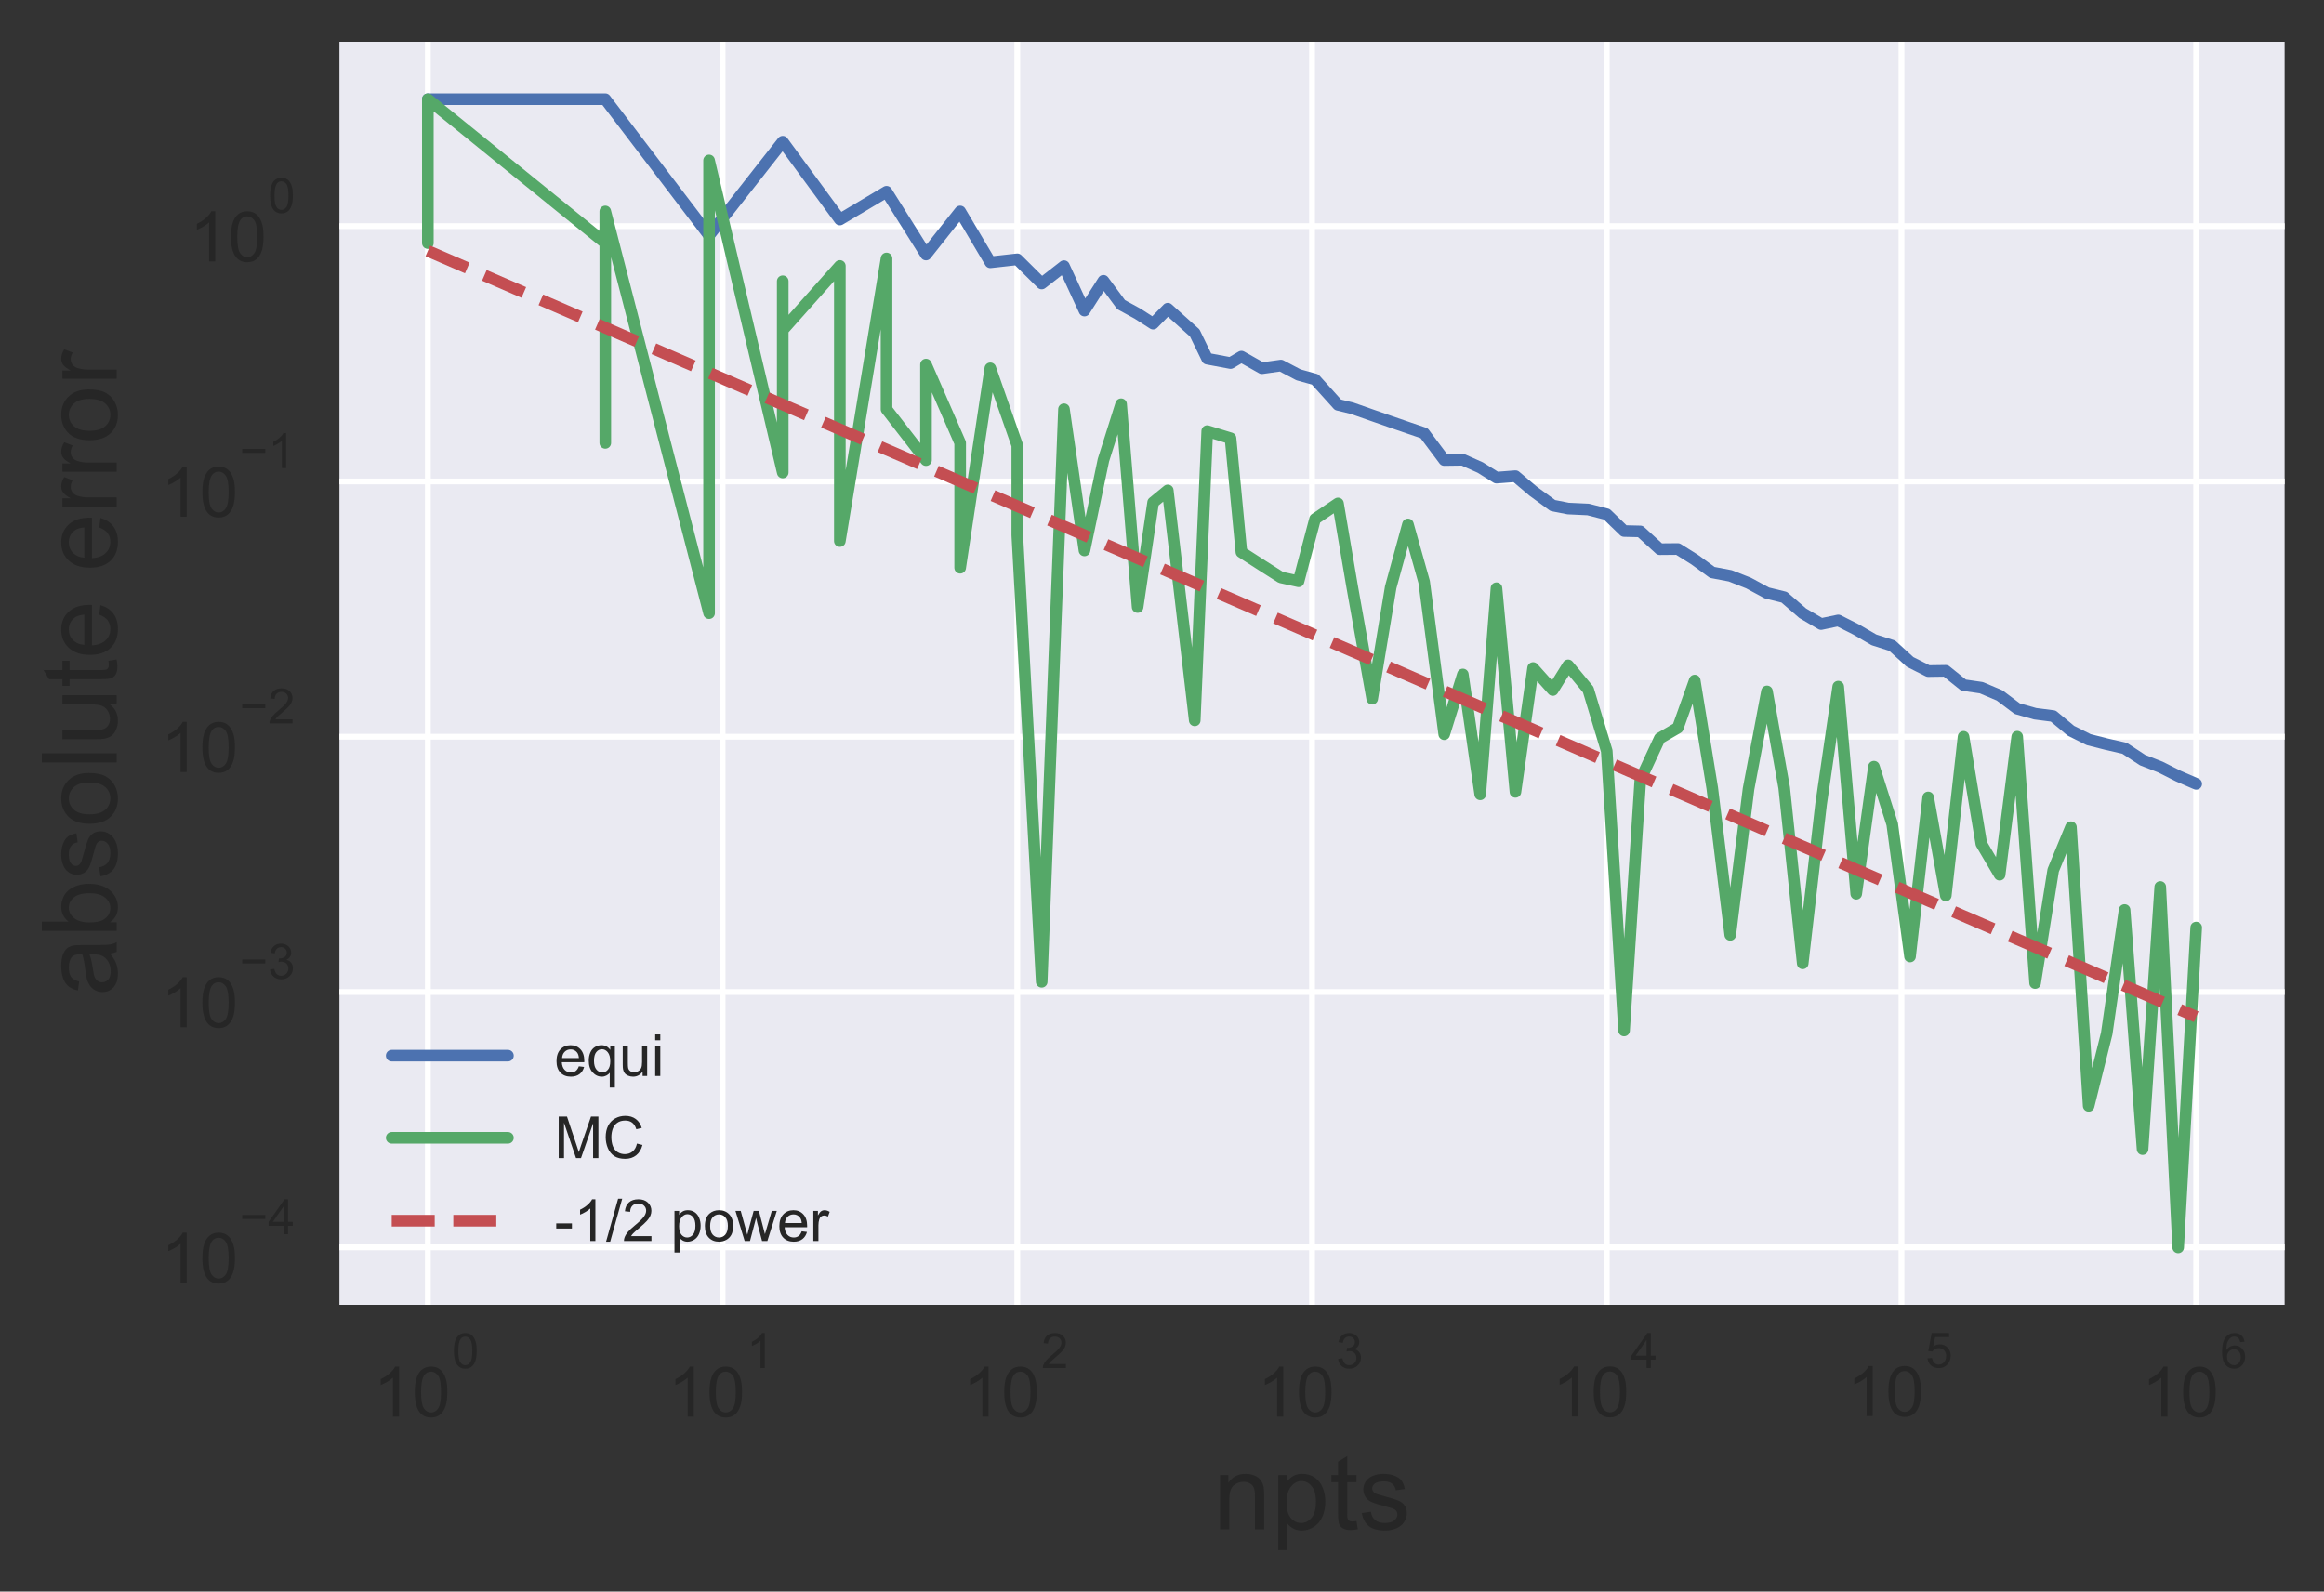 <?xml version="1.0" encoding="utf-8" standalone="no"?>
<!DOCTYPE svg PUBLIC "-//W3C//DTD SVG 1.1//EN"
  "http://www.w3.org/Graphics/SVG/1.1/DTD/svg11.dtd">
<!-- Created with matplotlib (http://matplotlib.org/) -->
<svg height="274pt" version="1.1" viewBox="0 0 400 274" width="400pt" xmlns="http://www.w3.org/2000/svg" xmlns:xlink="http://www.w3.org/1999/xlink">
 <rect x="0" y="0" width="400" height="274" fill="#333333" stroke="none"/>
 <defs>
  <style type="text/css">
*{stroke-linecap:butt;stroke-linejoin:round;}
  </style>
 </defs>
 <g id="figure_1">
  <g id="patch_1">
   <path d="M 0 274.062 
L 400.422 274.062 
L 400.422 0 
L 0 0 
z
" style="fill:none;"/>
  </g>
  <g id="axes_1">
   <g id="patch_2">
    <path d="M 58.422 224.64 
L 393.222 224.64 
L 393.222 7.2 
L 58.422 7.2 
z
" style="fill:#eaeaf2;"/>
   </g>
   <g id="matplotlib.axis_1">
    <g id="xtick_1">
     <g id="line2d_1">
      <path clip-path="url(#p9187c822c8)" d="M 73.64 224.64 
L 73.64 7.2 
" style="fill:none;stroke:#ffffff;stroke-linecap:round;"/>
     </g>
     <g id="line2d_2"/>
     <g id="text_1">
      <!-- $\mathdefault{10^{0}}$ -->
      <defs>
       <path d="M 37.25 0 
L 28.469 0 
L 28.469 56 
Q 25.297 52.984 20.141 49.953 
Q 14.984 46.922 10.891 45.406 
L 10.891 53.906 
Q 18.266 57.375 23.781 62.297 
Q 29.297 67.234 31.594 71.875 
L 37.25 71.875 
z
" id="ArialMT-31"/>
       <path d="M 4.156 35.297 
Q 4.156 48 6.766 55.734 
Q 9.375 63.484 14.516 67.672 
Q 19.672 71.875 27.484 71.875 
Q 33.25 71.875 37.594 69.547 
Q 41.938 67.234 44.766 62.859 
Q 47.609 58.5 49.219 52.219 
Q 50.828 45.953 50.828 35.297 
Q 50.828 22.703 48.234 14.969 
Q 45.656 7.234 40.5 3 
Q 35.359 -1.219 27.484 -1.219 
Q 17.141 -1.219 11.234 6.203 
Q 4.156 15.141 4.156 35.297 
z
M 13.188 35.297 
Q 13.188 17.672 17.312 11.828 
Q 21.438 6 27.484 6 
Q 33.547 6 37.672 11.859 
Q 41.797 17.719 41.797 35.297 
Q 41.797 52.984 37.672 58.781 
Q 33.547 64.594 27.391 64.594 
Q 21.344 64.594 17.719 59.469 
Q 13.188 52.938 13.188 35.297 
z
" id="ArialMT-30"/>
      </defs>
      <g style="fill:#262626;" transform="translate(64.22 244.015)scale(0.12 -0.12)">
       <use transform="translate(0 0.994)" xlink:href="#ArialMT-31"/>
       <use transform="translate(55.615 0.994)" xlink:href="#ArialMT-30"/>
       <use transform="translate(112.973 70.688)scale(0.7)" xlink:href="#ArialMT-30"/>
      </g>
     </g>
    </g>
    <g id="xtick_2">
     <g id="line2d_3">
      <path clip-path="url(#p9187c822c8)" d="M 124.367 224.64 
L 124.367 7.2 
" style="fill:none;stroke:#ffffff;stroke-linecap:round;"/>
     </g>
     <g id="line2d_4"/>
     <g id="text_2">
      <!-- $\mathdefault{10^{1}}$ -->
      <g style="fill:#262626;" transform="translate(114.947 244.015)scale(0.12 -0.12)">
       <use transform="translate(0 0.994)" xlink:href="#ArialMT-31"/>
       <use transform="translate(55.615 0.994)" xlink:href="#ArialMT-30"/>
       <use transform="translate(112.973 70.688)scale(0.7)" xlink:href="#ArialMT-31"/>
      </g>
     </g>
    </g>
    <g id="xtick_3">
     <g id="line2d_5">
      <path clip-path="url(#p9187c822c8)" d="M 175.094 224.64 
L 175.094 7.2 
" style="fill:none;stroke:#ffffff;stroke-linecap:round;"/>
     </g>
     <g id="line2d_6"/>
     <g id="text_3">
      <!-- $\mathdefault{10^{2}}$ -->
      <defs>
       <path d="M 50.344 8.453 
L 50.344 0 
L 3.031 0 
Q 2.938 3.172 4.047 6.109 
Q 5.859 10.938 9.828 15.625 
Q 13.812 20.312 21.344 26.469 
Q 33.016 36.031 37.109 41.625 
Q 41.219 47.219 41.219 52.203 
Q 41.219 57.422 37.469 61 
Q 33.734 64.594 27.734 64.594 
Q 21.391 64.594 17.578 60.781 
Q 13.766 56.984 13.719 50.25 
L 4.688 51.172 
Q 5.609 61.281 11.656 66.578 
Q 17.719 71.875 27.938 71.875 
Q 38.234 71.875 44.234 66.156 
Q 50.25 60.453 50.25 52 
Q 50.25 47.703 48.484 43.547 
Q 46.734 39.406 42.656 34.812 
Q 38.578 30.219 29.109 22.219 
Q 21.188 15.578 18.938 13.203 
Q 16.703 10.844 15.234 8.453 
z
" id="ArialMT-32"/>
      </defs>
      <g style="fill:#262626;" transform="translate(165.674 244.015)scale(0.12 -0.12)">
       <use transform="translate(0 0.994)" xlink:href="#ArialMT-31"/>
       <use transform="translate(55.615 0.994)" xlink:href="#ArialMT-30"/>
       <use transform="translate(112.973 70.688)scale(0.7)" xlink:href="#ArialMT-32"/>
      </g>
     </g>
    </g>
    <g id="xtick_4">
     <g id="line2d_7">
      <path clip-path="url(#p9187c822c8)" d="M 225.822 224.64 
L 225.822 7.2 
" style="fill:none;stroke:#ffffff;stroke-linecap:round;"/>
     </g>
     <g id="line2d_8"/>
     <g id="text_4">
      <!-- $\mathdefault{10^{3}}$ -->
      <defs>
       <path d="M 4.203 18.891 
L 12.984 20.062 
Q 14.5 12.594 18.141 9.297 
Q 21.781 6 27 6 
Q 33.203 6 37.469 10.297 
Q 41.75 14.594 41.75 20.953 
Q 41.75 27 37.797 30.922 
Q 33.844 34.859 27.734 34.859 
Q 25.25 34.859 21.531 33.891 
L 22.516 41.609 
Q 23.391 41.5 23.922 41.5 
Q 29.547 41.5 34.031 44.422 
Q 38.531 47.359 38.531 53.469 
Q 38.531 58.297 35.25 61.469 
Q 31.984 64.656 26.812 64.656 
Q 21.688 64.656 18.266 61.422 
Q 14.844 58.203 13.875 51.766 
L 5.078 53.328 
Q 6.688 62.156 12.391 67.016 
Q 18.109 71.875 26.609 71.875 
Q 32.469 71.875 37.391 69.359 
Q 42.328 66.844 44.938 62.5 
Q 47.562 58.156 47.562 53.266 
Q 47.562 48.641 45.062 44.828 
Q 42.578 41.016 37.703 38.766 
Q 44.047 37.312 47.562 32.688 
Q 51.078 28.078 51.078 21.141 
Q 51.078 11.766 44.234 5.25 
Q 37.406 -1.266 26.953 -1.266 
Q 17.531 -1.266 11.297 4.344 
Q 5.078 9.969 4.203 18.891 
z
" id="ArialMT-33"/>
      </defs>
      <g style="fill:#262626;" transform="translate(216.402 244.015)scale(0.12 -0.12)">
       <use transform="translate(0 0.994)" xlink:href="#ArialMT-31"/>
       <use transform="translate(55.615 0.994)" xlink:href="#ArialMT-30"/>
       <use transform="translate(112.973 70.688)scale(0.7)" xlink:href="#ArialMT-33"/>
      </g>
     </g>
    </g>
    <g id="xtick_5">
     <g id="line2d_9">
      <path clip-path="url(#p9187c822c8)" d="M 276.549 224.64 
L 276.549 7.2 
" style="fill:none;stroke:#ffffff;stroke-linecap:round;"/>
     </g>
     <g id="line2d_10"/>
     <g id="text_5">
      <!-- $\mathdefault{10^{4}}$ -->
      <defs>
       <path d="M 32.328 0 
L 32.328 17.141 
L 1.266 17.141 
L 1.266 25.203 
L 33.938 71.578 
L 41.109 71.578 
L 41.109 25.203 
L 50.781 25.203 
L 50.781 17.141 
L 41.109 17.141 
L 41.109 0 
z
M 32.328 25.203 
L 32.328 57.469 
L 9.906 25.203 
z
" id="ArialMT-34"/>
      </defs>
      <g style="fill:#262626;" transform="translate(267.129 243.895)scale(0.12 -0.12)">
       <use transform="translate(0 0.202)" xlink:href="#ArialMT-31"/>
       <use transform="translate(55.615 0.202)" xlink:href="#ArialMT-30"/>
       <use transform="translate(112.973 69.895)scale(0.7)" xlink:href="#ArialMT-34"/>
      </g>
     </g>
    </g>
    <g id="xtick_6">
     <g id="line2d_11">
      <path clip-path="url(#p9187c822c8)" d="M 327.276 224.64 
L 327.276 7.2 
" style="fill:none;stroke:#ffffff;stroke-linecap:round;"/>
     </g>
     <g id="line2d_12"/>
     <g id="text_6">
      <!-- $\mathdefault{10^{5}}$ -->
      <defs>
       <path d="M 4.156 18.75 
L 13.375 19.531 
Q 14.406 12.797 18.141 9.391 
Q 21.875 6 27.156 6 
Q 33.5 6 37.891 10.781 
Q 42.281 15.578 42.281 23.484 
Q 42.281 31 38.062 35.344 
Q 33.844 39.703 27 39.703 
Q 22.75 39.703 19.328 37.766 
Q 15.922 35.844 13.969 32.766 
L 5.719 33.844 
L 12.641 70.609 
L 48.25 70.609 
L 48.25 62.203 
L 19.672 62.203 
L 15.828 42.969 
Q 22.266 47.469 29.344 47.469 
Q 38.719 47.469 45.156 40.969 
Q 51.609 34.469 51.609 24.266 
Q 51.609 14.547 45.953 7.469 
Q 39.062 -1.219 27.156 -1.219 
Q 17.391 -1.219 11.203 4.25 
Q 5.031 9.719 4.156 18.75 
z
" id="ArialMT-35"/>
      </defs>
      <g style="fill:#262626;" transform="translate(317.856 243.895)scale(0.12 -0.12)">
       <use transform="translate(0 0.88)" xlink:href="#ArialMT-31"/>
       <use transform="translate(55.615 0.88)" xlink:href="#ArialMT-30"/>
       <use transform="translate(112.973 70.573)scale(0.7)" xlink:href="#ArialMT-35"/>
      </g>
     </g>
    </g>
    <g id="xtick_7">
     <g id="line2d_13">
      <path clip-path="url(#p9187c822c8)" d="M 378.003 224.64 
L 378.003 7.2 
" style="fill:none;stroke:#ffffff;stroke-linecap:round;"/>
     </g>
     <g id="line2d_14"/>
     <g id="text_7">
      <!-- $\mathdefault{10^{6}}$ -->
      <defs>
       <path d="M 49.75 54.047 
L 41.016 53.375 
Q 39.844 58.547 37.703 60.891 
Q 34.125 64.656 28.906 64.656 
Q 24.703 64.656 21.531 62.312 
Q 17.391 59.281 14.984 53.469 
Q 12.594 47.656 12.5 36.922 
Q 15.672 41.75 20.266 44.094 
Q 24.859 46.438 29.891 46.438 
Q 38.672 46.438 44.844 39.969 
Q 51.031 33.5 51.031 23.25 
Q 51.031 16.5 48.125 10.719 
Q 45.219 4.938 40.141 1.859 
Q 35.062 -1.219 28.609 -1.219 
Q 17.625 -1.219 10.688 6.859 
Q 3.766 14.938 3.766 33.5 
Q 3.766 54.25 11.422 63.672 
Q 18.109 71.875 29.438 71.875 
Q 37.891 71.875 43.281 67.141 
Q 48.688 62.406 49.75 54.047 
z
M 13.875 23.188 
Q 13.875 18.656 15.797 14.5 
Q 17.719 10.359 21.188 8.172 
Q 24.656 6 28.469 6 
Q 34.031 6 38.031 10.484 
Q 42.047 14.984 42.047 22.703 
Q 42.047 30.125 38.078 34.391 
Q 34.125 38.672 28.125 38.672 
Q 22.172 38.672 18.016 34.391 
Q 13.875 30.125 13.875 23.188 
z
" id="ArialMT-36"/>
      </defs>
      <g style="fill:#262626;" transform="translate(368.583 244.015)scale(0.12 -0.12)">
       <use transform="translate(0 0.994)" xlink:href="#ArialMT-31"/>
       <use transform="translate(55.615 0.994)" xlink:href="#ArialMT-30"/>
       <use transform="translate(112.973 70.688)scale(0.7)" xlink:href="#ArialMT-36"/>
      </g>
     </g>
    </g>
    <g id="xtick_8">
     <g id="line2d_15"/>
    </g>
    <g id="xtick_9">
     <g id="line2d_16"/>
    </g>
    <g id="xtick_10">
     <g id="line2d_17"/>
    </g>
    <g id="xtick_11">
     <g id="line2d_18"/>
    </g>
    <g id="xtick_12">
     <g id="line2d_19"/>
    </g>
    <g id="xtick_13">
     <g id="line2d_20"/>
    </g>
    <g id="xtick_14">
     <g id="line2d_21"/>
    </g>
    <g id="xtick_15">
     <g id="line2d_22"/>
    </g>
    <g id="xtick_16">
     <g id="line2d_23"/>
    </g>
    <g id="xtick_17">
     <g id="line2d_24"/>
    </g>
    <g id="xtick_18">
     <g id="line2d_25"/>
    </g>
    <g id="xtick_19">
     <g id="line2d_26"/>
    </g>
    <g id="xtick_20">
     <g id="line2d_27"/>
    </g>
    <g id="xtick_21">
     <g id="line2d_28"/>
    </g>
    <g id="xtick_22">
     <g id="line2d_29"/>
    </g>
    <g id="xtick_23">
     <g id="line2d_30"/>
    </g>
    <g id="xtick_24">
     <g id="line2d_31"/>
    </g>
    <g id="xtick_25">
     <g id="line2d_32"/>
    </g>
    <g id="xtick_26">
     <g id="line2d_33"/>
    </g>
    <g id="xtick_27">
     <g id="line2d_34"/>
    </g>
    <g id="xtick_28">
     <g id="line2d_35"/>
    </g>
    <g id="xtick_29">
     <g id="line2d_36"/>
    </g>
    <g id="xtick_30">
     <g id="line2d_37"/>
    </g>
    <g id="xtick_31">
     <g id="line2d_38"/>
    </g>
    <g id="xtick_32">
     <g id="line2d_39"/>
    </g>
    <g id="xtick_33">
     <g id="line2d_40"/>
    </g>
    <g id="xtick_34">
     <g id="line2d_41"/>
    </g>
    <g id="xtick_35">
     <g id="line2d_42"/>
    </g>
    <g id="xtick_36">
     <g id="line2d_43"/>
    </g>
    <g id="xtick_37">
     <g id="line2d_44"/>
    </g>
    <g id="xtick_38">
     <g id="line2d_45"/>
    </g>
    <g id="xtick_39">
     <g id="line2d_46"/>
    </g>
    <g id="xtick_40">
     <g id="line2d_47"/>
    </g>
    <g id="xtick_41">
     <g id="line2d_48"/>
    </g>
    <g id="xtick_42">
     <g id="line2d_49"/>
    </g>
    <g id="xtick_43">
     <g id="line2d_50"/>
    </g>
    <g id="xtick_44">
     <g id="line2d_51"/>
    </g>
    <g id="xtick_45">
     <g id="line2d_52"/>
    </g>
    <g id="xtick_46">
     <g id="line2d_53"/>
    </g>
    <g id="xtick_47">
     <g id="line2d_54"/>
    </g>
    <g id="xtick_48">
     <g id="line2d_55"/>
    </g>
    <g id="xtick_49">
     <g id="line2d_56"/>
    </g>
    <g id="xtick_50">
     <g id="line2d_57"/>
    </g>
    <g id="xtick_51">
     <g id="line2d_58"/>
    </g>
    <g id="xtick_52">
     <g id="line2d_59"/>
    </g>
    <g id="xtick_53">
     <g id="line2d_60"/>
    </g>
    <g id="xtick_54">
     <g id="line2d_61"/>
    </g>
    <g id="xtick_55">
     <g id="line2d_62"/>
    </g>
    <g id="xtick_56">
     <g id="line2d_63"/>
    </g>
    <g id="xtick_57">
     <g id="line2d_64"/>
    </g>
    <g id="xtick_58">
     <g id="line2d_65"/>
    </g>
    <g id="xtick_59">
     <g id="line2d_66"/>
    </g>
    <g id="xtick_60">
     <g id="line2d_67"/>
    </g>
    <g id="xtick_61">
     <g id="line2d_68"/>
    </g>
    <g id="text_8">
     <!-- npts -->
     <defs>
      <path d="M 6.594 0 
L 6.594 51.859 
L 14.5 51.859 
L 14.5 44.484 
Q 20.219 53.031 31 53.031 
Q 35.688 53.031 39.625 51.344 
Q 43.562 49.656 45.516 46.922 
Q 47.469 44.188 48.25 40.438 
Q 48.734 37.984 48.734 31.891 
L 48.734 0 
L 39.938 0 
L 39.938 31.547 
Q 39.938 36.922 38.906 39.578 
Q 37.891 42.234 35.281 43.812 
Q 32.672 45.406 29.156 45.406 
Q 23.531 45.406 19.453 41.844 
Q 15.375 38.281 15.375 28.328 
L 15.375 0 
z
" id="ArialMT-6e"/>
      <path d="M 6.594 -19.875 
L 6.594 51.859 
L 14.594 51.859 
L 14.594 45.125 
Q 17.438 49.078 21 51.047 
Q 24.562 53.031 29.641 53.031 
Q 36.281 53.031 41.359 49.609 
Q 46.438 46.188 49.016 39.953 
Q 51.609 33.734 51.609 26.312 
Q 51.609 18.359 48.75 11.984 
Q 45.906 5.609 40.453 2.219 
Q 35.016 -1.172 29 -1.172 
Q 24.609 -1.172 21.109 0.688 
Q 17.625 2.547 15.375 5.375 
L 15.375 -19.875 
z
M 14.547 25.641 
Q 14.547 15.625 18.594 10.844 
Q 22.656 6.062 28.422 6.062 
Q 34.281 6.062 38.453 11.016 
Q 42.625 15.969 42.625 26.375 
Q 42.625 36.281 38.547 41.203 
Q 34.469 46.141 28.812 46.141 
Q 23.188 46.141 18.859 40.891 
Q 14.547 35.641 14.547 25.641 
z
" id="ArialMT-70"/>
      <path d="M 25.781 7.859 
L 27.047 0.094 
Q 23.344 -0.688 20.406 -0.688 
Q 15.625 -0.688 12.984 0.828 
Q 10.359 2.344 9.281 4.812 
Q 8.203 7.281 8.203 15.188 
L 8.203 45.016 
L 1.766 45.016 
L 1.766 51.859 
L 8.203 51.859 
L 8.203 64.703 
L 16.938 69.969 
L 16.938 51.859 
L 25.781 51.859 
L 25.781 45.016 
L 16.938 45.016 
L 16.938 14.703 
Q 16.938 10.938 17.406 9.859 
Q 17.875 8.797 18.922 8.156 
Q 19.969 7.516 21.922 7.516 
Q 23.391 7.516 25.781 7.859 
z
" id="ArialMT-74"/>
      <path d="M 3.078 15.484 
L 11.766 16.844 
Q 12.5 11.625 15.844 8.844 
Q 19.188 6.062 25.203 6.062 
Q 31.25 6.062 34.172 8.516 
Q 37.109 10.984 37.109 14.312 
Q 37.109 17.281 34.516 19 
Q 32.719 20.172 25.531 21.969 
Q 15.875 24.422 12.141 26.203 
Q 8.406 27.984 6.469 31.125 
Q 4.547 34.281 4.547 38.094 
Q 4.547 41.547 6.125 44.5 
Q 7.719 47.469 10.453 49.422 
Q 12.5 50.922 16.031 51.969 
Q 19.578 53.031 23.641 53.031 
Q 29.734 53.031 34.344 51.266 
Q 38.969 49.516 41.156 46.5 
Q 43.359 43.5 44.188 38.484 
L 35.594 37.312 
Q 35.016 41.312 32.203 43.547 
Q 29.391 45.797 24.266 45.797 
Q 18.219 45.797 15.625 43.797 
Q 13.031 41.797 13.031 39.109 
Q 13.031 37.406 14.109 36.031 
Q 15.188 34.625 17.484 33.688 
Q 18.797 33.203 25.25 31.453 
Q 34.578 28.953 38.25 27.359 
Q 41.938 25.781 44.031 22.75 
Q 46.141 19.734 46.141 15.234 
Q 46.141 10.844 43.578 6.953 
Q 41.016 3.078 36.172 0.953 
Q 31.344 -1.172 25.25 -1.172 
Q 15.141 -1.172 9.844 3.031 
Q 4.547 7.234 3.078 15.484 
z
" id="ArialMT-73"/>
     </defs>
     <g style="fill:#262626;" transform="translate(208.812 263.284)scale(0.18 -0.18)">
      <use xlink:href="#ArialMT-6e"/>
      <use x="55.615" xlink:href="#ArialMT-70"/>
      <use x="111.23" xlink:href="#ArialMT-74"/>
      <use x="139.014" xlink:href="#ArialMT-73"/>
     </g>
    </g>
   </g>
   <g id="matplotlib.axis_2">
    <g id="ytick_1">
     <g id="line2d_69">
      <path clip-path="url(#p9187c822c8)" d="M 58.422 214.738 
L 393.222 214.738 
" style="fill:none;stroke:#ffffff;stroke-linecap:round;"/>
     </g>
     <g id="line2d_70"/>
     <g id="text_9">
      <!-- $\mathdefault{10^{-4}}$ -->
      <defs>
       <path d="M 52.828 31.203 
L 5.562 31.203 
L 5.562 39.406 
L 52.828 39.406 
z
" id="ArialMT-2212"/>
      </defs>
      <g style="fill:#262626;" transform="translate(27.662 220.865)scale(0.12 -0.12)">
       <use transform="translate(0 0.202)" xlink:href="#ArialMT-31"/>
       <use transform="translate(55.615 0.202)" xlink:href="#ArialMT-30"/>
       <use transform="translate(112.973 69.895)scale(0.7)" xlink:href="#ArialMT-2212"/>
       <use transform="translate(153.852 69.895)scale(0.7)" xlink:href="#ArialMT-34"/>
      </g>
     </g>
    </g>
    <g id="ytick_2">
     <g id="line2d_71">
      <path clip-path="url(#p9187c822c8)" d="M 58.422 170.787 
L 393.222 170.787 
" style="fill:none;stroke:#ffffff;stroke-linecap:round;"/>
     </g>
     <g id="line2d_72"/>
     <g id="text_10">
      <!-- $\mathdefault{10^{-3}}$ -->
      <g style="fill:#262626;" transform="translate(27.662 176.974)scale(0.12 -0.12)">
       <use transform="translate(0 0.994)" xlink:href="#ArialMT-31"/>
       <use transform="translate(55.615 0.994)" xlink:href="#ArialMT-30"/>
       <use transform="translate(112.973 70.688)scale(0.7)" xlink:href="#ArialMT-2212"/>
       <use transform="translate(153.852 70.688)scale(0.7)" xlink:href="#ArialMT-33"/>
      </g>
     </g>
    </g>
    <g id="ytick_3">
     <g id="line2d_73">
      <path clip-path="url(#p9187c822c8)" d="M 58.422 126.836 
L 393.222 126.836 
" style="fill:none;stroke:#ffffff;stroke-linecap:round;"/>
     </g>
     <g id="line2d_74"/>
     <g id="text_11">
      <!-- $\mathdefault{10^{-2}}$ -->
      <g style="fill:#262626;" transform="translate(27.662 133.023)scale(0.12 -0.12)">
       <use transform="translate(0 0.994)" xlink:href="#ArialMT-31"/>
       <use transform="translate(55.615 0.994)" xlink:href="#ArialMT-30"/>
       <use transform="translate(112.973 70.688)scale(0.7)" xlink:href="#ArialMT-2212"/>
       <use transform="translate(153.852 70.688)scale(0.7)" xlink:href="#ArialMT-32"/>
      </g>
     </g>
    </g>
    <g id="ytick_4">
     <g id="line2d_75">
      <path clip-path="url(#p9187c822c8)" d="M 58.422 82.885 
L 393.222 82.885 
" style="fill:none;stroke:#ffffff;stroke-linecap:round;"/>
     </g>
     <g id="line2d_76"/>
     <g id="text_12">
      <!-- $\mathdefault{10^{-1}}$ -->
      <g style="fill:#262626;" transform="translate(27.662 89.072)scale(0.12 -0.12)">
       <use transform="translate(0 0.994)" xlink:href="#ArialMT-31"/>
       <use transform="translate(55.615 0.994)" xlink:href="#ArialMT-30"/>
       <use transform="translate(112.973 70.688)scale(0.7)" xlink:href="#ArialMT-2212"/>
       <use transform="translate(153.852 70.688)scale(0.7)" xlink:href="#ArialMT-31"/>
      </g>
     </g>
    </g>
    <g id="ytick_5">
     <g id="line2d_77">
      <path clip-path="url(#p9187c822c8)" d="M 58.422 38.934 
L 393.222 38.934 
" style="fill:none;stroke:#ffffff;stroke-linecap:round;"/>
     </g>
     <g id="line2d_78"/>
     <g id="text_13">
      <!-- $\mathdefault{10^{0}}$ -->
      <g style="fill:#262626;" transform="translate(32.582 45.121)scale(0.12 -0.12)">
       <use transform="translate(0 0.994)" xlink:href="#ArialMT-31"/>
       <use transform="translate(55.615 0.994)" xlink:href="#ArialMT-30"/>
       <use transform="translate(112.973 70.688)scale(0.7)" xlink:href="#ArialMT-30"/>
      </g>
     </g>
    </g>
    <g id="ytick_6">
     <g id="line2d_79"/>
    </g>
    <g id="ytick_7">
     <g id="line2d_80"/>
    </g>
    <g id="ytick_8">
     <g id="line2d_81"/>
    </g>
    <g id="ytick_9">
     <g id="line2d_82"/>
    </g>
    <g id="ytick_10">
     <g id="line2d_83"/>
    </g>
    <g id="ytick_11">
     <g id="line2d_84"/>
    </g>
    <g id="ytick_12">
     <g id="line2d_85"/>
    </g>
    <g id="ytick_13">
     <g id="line2d_86"/>
    </g>
    <g id="ytick_14">
     <g id="line2d_87"/>
    </g>
    <g id="ytick_15">
     <g id="line2d_88"/>
    </g>
    <g id="ytick_16">
     <g id="line2d_89"/>
    </g>
    <g id="ytick_17">
     <g id="line2d_90"/>
    </g>
    <g id="ytick_18">
     <g id="line2d_91"/>
    </g>
    <g id="ytick_19">
     <g id="line2d_92"/>
    </g>
    <g id="ytick_20">
     <g id="line2d_93"/>
    </g>
    <g id="ytick_21">
     <g id="line2d_94"/>
    </g>
    <g id="ytick_22">
     <g id="line2d_95"/>
    </g>
    <g id="ytick_23">
     <g id="line2d_96"/>
    </g>
    <g id="ytick_24">
     <g id="line2d_97"/>
    </g>
    <g id="ytick_25">
     <g id="line2d_98"/>
    </g>
    <g id="ytick_26">
     <g id="line2d_99"/>
    </g>
    <g id="ytick_27">
     <g id="line2d_100"/>
    </g>
    <g id="ytick_28">
     <g id="line2d_101"/>
    </g>
    <g id="ytick_29">
     <g id="line2d_102"/>
    </g>
    <g id="ytick_30">
     <g id="line2d_103"/>
    </g>
    <g id="ytick_31">
     <g id="line2d_104"/>
    </g>
    <g id="ytick_32">
     <g id="line2d_105"/>
    </g>
    <g id="ytick_33">
     <g id="line2d_106"/>
    </g>
    <g id="ytick_34">
     <g id="line2d_107"/>
    </g>
    <g id="ytick_35">
     <g id="line2d_108"/>
    </g>
    <g id="ytick_36">
     <g id="line2d_109"/>
    </g>
    <g id="ytick_37">
     <g id="line2d_110"/>
    </g>
    <g id="ytick_38">
     <g id="line2d_111"/>
    </g>
    <g id="ytick_39">
     <g id="line2d_112"/>
    </g>
    <g id="ytick_40">
     <g id="line2d_113"/>
    </g>
    <g id="ytick_41">
     <g id="line2d_114"/>
    </g>
    <g id="ytick_42">
     <g id="line2d_115"/>
    </g>
    <g id="ytick_43">
     <g id="line2d_116"/>
    </g>
    <g id="ytick_44">
     <g id="line2d_117"/>
    </g>
    <g id="ytick_45">
     <g id="line2d_118"/>
    </g>
    <g id="text_14">
     <!-- absolute error -->
     <defs>
      <path d="M 40.438 6.391 
Q 35.547 2.25 31.031 0.531 
Q 26.516 -1.172 21.344 -1.172 
Q 12.797 -1.172 8.203 3 
Q 3.609 7.172 3.609 13.672 
Q 3.609 17.484 5.344 20.625 
Q 7.078 23.781 9.891 25.688 
Q 12.703 27.594 16.219 28.562 
Q 18.797 29.25 24.031 29.891 
Q 34.672 31.156 39.703 32.906 
Q 39.75 34.719 39.75 35.203 
Q 39.75 40.578 37.25 42.781 
Q 33.891 45.75 27.25 45.75 
Q 21.047 45.75 18.094 43.578 
Q 15.141 41.406 13.719 35.891 
L 5.125 37.062 
Q 6.297 42.578 8.984 45.969 
Q 11.672 49.359 16.75 51.188 
Q 21.828 53.031 28.516 53.031 
Q 35.156 53.031 39.297 51.469 
Q 43.453 49.906 45.406 47.531 
Q 47.359 45.172 48.141 41.547 
Q 48.578 39.312 48.578 33.453 
L 48.578 21.734 
Q 48.578 9.469 49.141 6.219 
Q 49.703 2.984 51.375 0 
L 42.188 0 
Q 40.828 2.734 40.438 6.391 
z
M 39.703 26.031 
Q 34.906 24.078 25.344 22.703 
Q 19.922 21.922 17.672 20.938 
Q 15.438 19.969 14.203 18.094 
Q 12.984 16.219 12.984 13.922 
Q 12.984 10.406 15.641 8.062 
Q 18.312 5.719 23.438 5.719 
Q 28.516 5.719 32.469 7.938 
Q 36.422 10.156 38.281 14.016 
Q 39.703 17 39.703 22.797 
z
" id="ArialMT-61"/>
      <path d="M 14.703 0 
L 6.547 0 
L 6.547 71.578 
L 15.328 71.578 
L 15.328 46.047 
Q 20.906 53.031 29.547 53.031 
Q 34.328 53.031 38.594 51.094 
Q 42.875 49.172 45.625 45.672 
Q 48.391 42.188 49.953 37.25 
Q 51.516 32.328 51.516 26.703 
Q 51.516 13.375 44.922 6.094 
Q 38.328 -1.172 29.109 -1.172 
Q 19.922 -1.172 14.703 6.5 
z
M 14.594 26.312 
Q 14.594 17 17.141 12.844 
Q 21.297 6.062 28.375 6.062 
Q 34.125 6.062 38.328 11.062 
Q 42.531 16.062 42.531 25.984 
Q 42.531 36.141 38.5 40.969 
Q 34.469 45.797 28.766 45.797 
Q 23 45.797 18.797 40.797 
Q 14.594 35.797 14.594 26.312 
z
" id="ArialMT-62"/>
      <path d="M 3.328 25.922 
Q 3.328 40.328 11.328 47.266 
Q 18.016 53.031 27.641 53.031 
Q 38.328 53.031 45.109 46.016 
Q 51.906 39.016 51.906 26.656 
Q 51.906 16.656 48.906 10.906 
Q 45.906 5.172 40.156 2 
Q 34.422 -1.172 27.641 -1.172 
Q 16.75 -1.172 10.031 5.812 
Q 3.328 12.797 3.328 25.922 
z
M 12.359 25.922 
Q 12.359 15.969 16.703 11.016 
Q 21.047 6.062 27.641 6.062 
Q 34.188 6.062 38.531 11.031 
Q 42.875 16.016 42.875 26.219 
Q 42.875 35.844 38.5 40.797 
Q 34.125 45.75 27.641 45.75 
Q 21.047 45.75 16.703 40.812 
Q 12.359 35.891 12.359 25.922 
z
" id="ArialMT-6f"/>
      <path d="M 6.391 0 
L 6.391 71.578 
L 15.188 71.578 
L 15.188 0 
z
" id="ArialMT-6c"/>
      <path d="M 40.578 0 
L 40.578 7.625 
Q 34.516 -1.172 24.125 -1.172 
Q 19.531 -1.172 15.547 0.578 
Q 11.578 2.344 9.641 5 
Q 7.719 7.672 6.938 11.531 
Q 6.391 14.109 6.391 19.734 
L 6.391 51.859 
L 15.188 51.859 
L 15.188 23.094 
Q 15.188 16.219 15.719 13.812 
Q 16.547 10.359 19.234 8.375 
Q 21.922 6.391 25.875 6.391 
Q 29.828 6.391 33.297 8.422 
Q 36.766 10.453 38.203 13.938 
Q 39.656 17.438 39.656 24.078 
L 39.656 51.859 
L 48.438 51.859 
L 48.438 0 
z
" id="ArialMT-75"/>
      <path d="M 42.094 16.703 
L 51.172 15.578 
Q 49.031 7.625 43.219 3.219 
Q 37.406 -1.172 28.375 -1.172 
Q 17 -1.172 10.328 5.828 
Q 3.656 12.844 3.656 25.484 
Q 3.656 38.578 10.391 45.797 
Q 17.141 53.031 27.875 53.031 
Q 38.281 53.031 44.875 45.953 
Q 51.469 38.875 51.469 26.031 
Q 51.469 25.25 51.422 23.688 
L 12.75 23.688 
Q 13.234 15.141 17.578 10.594 
Q 21.922 6.062 28.422 6.062 
Q 33.25 6.062 36.672 8.594 
Q 40.094 11.141 42.094 16.703 
z
M 13.234 30.906 
L 42.188 30.906 
Q 41.609 37.453 38.875 40.719 
Q 34.672 45.797 27.984 45.797 
Q 21.922 45.797 17.797 41.75 
Q 13.672 37.703 13.234 30.906 
z
" id="ArialMT-65"/>
      <path id="ArialMT-20"/>
      <path d="M 6.5 0 
L 6.5 51.859 
L 14.406 51.859 
L 14.406 44 
Q 17.438 49.516 20 51.266 
Q 22.562 53.031 25.641 53.031 
Q 30.078 53.031 34.672 50.203 
L 31.641 42.047 
Q 28.422 43.953 25.203 43.953 
Q 22.312 43.953 20.016 42.219 
Q 17.719 40.484 16.75 37.406 
Q 15.281 32.719 15.281 27.156 
L 15.281 0 
z
" id="ArialMT-72"/>
     </defs>
     <g style="fill:#262626;" transform="translate(20.084 171.444)rotate(-90)scale(0.18 -0.18)">
      <use xlink:href="#ArialMT-61"/>
      <use x="55.615" xlink:href="#ArialMT-62"/>
      <use x="111.23" xlink:href="#ArialMT-73"/>
      <use x="161.23" xlink:href="#ArialMT-6f"/>
      <use x="216.846" xlink:href="#ArialMT-6c"/>
      <use x="239.062" xlink:href="#ArialMT-75"/>
      <use x="294.678" xlink:href="#ArialMT-74"/>
      <use x="322.461" xlink:href="#ArialMT-65"/>
      <use x="378.076" xlink:href="#ArialMT-20"/>
      <use x="405.859" xlink:href="#ArialMT-65"/>
      <use x="461.475" xlink:href="#ArialMT-72"/>
      <use x="494.775" xlink:href="#ArialMT-72"/>
      <use x="528.076" xlink:href="#ArialMT-6f"/>
      <use x="583.691" xlink:href="#ArialMT-72"/>
     </g>
    </g>
   </g>
   <g id="line2d_119">
    <path clip-path="url(#p9187c822c8)" d="M 73.64 17.084 
L 73.64 17.084 
L 73.64 17.084 
L 73.64 17.084 
L 73.64 17.084 
L 73.64 17.084 
L 73.64 17.084 
L 73.64 17.084 
L 73.64 17.084 
L 73.64 17.084 
L 104.181 17.084 
L 104.181 17.084 
L 104.181 17.084 
L 104.181 17.084 
L 104.181 17.084 
L 104.181 17.084 
L 122.046 40.538 
L 122.046 40.538 
L 122.046 40.538 
L 122.046 40.538 
L 134.721 24.398 
L 134.721 24.398 
L 134.721 24.398 
L 134.721 24.398 
L 144.553 37.793 
L 144.553 37.793 
L 152.587 33.011 
L 152.587 33.011 
L 159.379 43.818 
L 159.379 43.818 
L 165.262 36.406 
L 165.262 36.406 
L 170.452 45.156 
L 175.094 44.64 
L 175.094 44.64 
L 179.294 48.808 
L 183.128 45.82 
L 186.654 53.466 
L 189.92 48.338 
L 192.96 52.445 
L 195.803 54.003 
L 198.474 55.723 
L 200.993 53.146 
L 205.635 57.323 
L 207.785 61.751 
L 211.793 62.501 
L 213.668 61.396 
L 217.195 63.39 
L 220.461 62.931 
L 223.5 64.53 
L 226.344 65.321 
L 230.292 69.697 
L 232.741 70.289 
L 236.176 71.497 
L 239.363 72.607 
L 242.334 73.631 
L 245.118 74.581 
L 248.575 79.199 
L 251.781 79.154 
L 254.77 80.489 
L 257.568 82.231 
L 260.833 81.979 
L 263.873 84.552 
L 267.264 87.031 
L 269.903 87.55 
L 273.351 87.712 
L 276.549 88.531 
L 279.53 91.42 
L 282.322 91.486 
L 285.67 94.549 
L 288.782 94.521 
L 291.688 96.348 
L 294.707 98.551 
L 297.805 99.139 
L 300.954 100.377 
L 304.128 102.093 
L 307.09 102.819 
L 310.276 105.574 
L 313.439 107.435 
L 316.39 106.816 
L 319.489 108.384 
L 322.54 110.159 
L 325.683 111.161 
L 328.752 113.958 
L 331.873 115.533 
L 334.904 115.489 
L 337.96 117.95 
L 341.022 118.392 
L 344.17 119.728 
L 347.197 122.004 
L 350.279 122.875 
L 353.39 123.275 
L 356.44 125.81 
L 359.495 127.334 
L 362.601 128.123 
L 365.679 128.827 
L 368.773 130.858 
L 371.817 132.044 
L 374.9 133.599 
L 378.003 134.951 
" style="fill:none;stroke:#4c72b0;stroke-linecap:round;stroke-width:2;"/>
   </g>
   <g id="line2d_120">
    <path clip-path="url(#p9187c822c8)" d="M 73.64 41.848 
L 73.64 41.848 
L 73.64 41.848 
L 73.64 41.848 
L 73.64 41.848 
L 73.64 41.848 
L 73.64 17.084 
L 73.64 41.848 
L 73.64 41.848 
L 73.64 17.084 
L 104.181 41.848 
L 104.181 76.246 
L 104.181 41.848 
L 104.181 36.406 
L 104.181 76.246 
L 104.181 36.406 
L 122.046 105.562 
L 122.046 55.769 
L 122.046 105.562 
L 122.046 27.627 
L 134.721 81.344 
L 134.721 81.344 
L 134.721 48.419 
L 134.721 56.829 
L 144.553 45.785 
L 144.553 93.149 
L 152.587 44.494 
L 152.587 70.459 
L 159.379 79.217 
L 159.379 62.762 
L 165.262 76.246 
L 165.262 97.745 
L 170.452 63.41 
L 175.094 76.681 
L 175.094 92.135 
L 179.294 169.023 
L 183.128 70.459 
L 186.654 94.762 
L 189.92 79.217 
L 192.96 69.594 
L 195.803 104.505 
L 198.474 86.495 
L 200.993 84.433 
L 205.635 124.015 
L 207.785 74.218 
L 211.793 75.449 
L 213.668 95.057 
L 217.195 97.33 
L 220.461 99.407 
L 223.5 100.077 
L 226.344 89.347 
L 230.292 86.673 
L 232.741 101.056 
L 236.176 120.287 
L 239.363 101.102 
L 242.334 90.283 
L 245.118 100.178 
L 248.575 126.403 
L 251.781 116.118 
L 254.77 136.751 
L 257.568 101.273 
L 260.833 136.326 
L 263.873 115.006 
L 267.264 118.793 
L 269.903 114.549 
L 273.351 118.713 
L 276.549 129.292 
L 279.53 177.405 
L 282.322 134.308 
L 285.67 127.107 
L 288.782 125.295 
L 291.688 117.163 
L 294.707 135.68 
L 297.805 160.941 
L 300.954 135.815 
L 304.128 119.03 
L 307.09 135.633 
L 310.276 165.847 
L 313.439 138.441 
L 316.39 118.211 
L 319.489 153.873 
L 322.54 131.99 
L 325.683 141.894 
L 328.752 164.665 
L 331.873 137.285 
L 334.904 154.161 
L 337.96 126.849 
L 341.022 145.244 
L 344.17 150.587 
L 347.197 126.834 
L 350.279 169.239 
L 353.39 149.825 
L 356.44 142.417 
L 359.495 190.376 
L 362.601 177.927 
L 365.679 156.671 
L 368.773 197.833 
L 371.817 152.701 
L 374.9 214.756 
L 378.003 159.688 
" style="fill:none;stroke:#55a868;stroke-linecap:round;stroke-width:2;"/>
   </g>
   <g id="line2d_121">
    <path clip-path="url(#p9187c822c8)" d="M 73.64 43.193 
L 73.64 43.193 
L 73.64 43.193 
L 73.64 43.193 
L 73.64 43.193 
L 73.64 43.193 
L 73.64 43.193 
L 73.64 43.193 
L 73.64 43.193 
L 73.64 43.193 
L 104.181 56.424 
L 104.181 56.424 
L 104.181 56.424 
L 104.181 56.424 
L 104.181 56.424 
L 104.181 56.424 
L 122.046 64.163 
L 122.046 64.163 
L 122.046 64.163 
L 122.046 64.163 
L 134.721 69.654 
L 134.721 69.654 
L 134.721 69.654 
L 134.721 69.654 
L 144.553 73.914 
L 144.553 73.914 
L 152.587 77.394 
L 152.587 77.394 
L 159.379 80.336 
L 159.379 80.336 
L 165.262 82.885 
L 165.262 82.885 
L 170.452 85.133 
L 175.094 87.144 
L 175.094 87.144 
L 179.294 88.963 
L 183.128 90.624 
L 186.654 92.152 
L 189.92 93.567 
L 192.96 94.883 
L 195.803 96.115 
L 198.474 97.273 
L 200.993 98.364 
L 205.635 100.375 
L 207.785 101.306 
L 211.793 103.042 
L 213.668 103.855 
L 217.195 105.383 
L 220.461 106.797 
L 223.5 108.114 
L 226.344 109.346 
L 230.292 111.056 
L 232.741 112.117 
L 236.176 113.605 
L 239.363 114.986 
L 242.334 116.273 
L 245.118 117.479 
L 248.575 118.977 
L 251.781 120.365 
L 254.77 121.66 
L 257.568 122.872 
L 260.833 124.287 
L 263.873 125.604 
L 267.264 127.073 
L 269.903 128.216 
L 273.351 129.71 
L 276.549 131.095 
L 279.53 132.386 
L 282.322 133.596 
L 285.67 135.046 
L 288.782 136.394 
L 291.688 137.653 
L 294.707 138.961 
L 297.805 140.303 
L 300.954 141.667 
L 304.128 143.043 
L 307.09 144.326 
L 310.276 145.706 
L 313.439 147.076 
L 316.39 148.354 
L 319.489 149.697 
L 322.54 151.019 
L 325.683 152.38 
L 328.752 153.71 
L 331.873 155.062 
L 334.904 156.375 
L 337.96 157.699 
L 341.022 159.025 
L 344.17 160.389 
L 347.197 161.701 
L 350.279 163.035 
L 353.39 164.383 
L 356.44 165.705 
L 359.495 167.028 
L 362.601 168.374 
L 365.679 169.707 
L 368.773 171.047 
L 371.817 172.366 
L 374.9 173.702 
L 378.003 175.046 
" style="fill:none;stroke:#c44e52;stroke-dasharray:7.4,3.2;stroke-dashoffset:0;stroke-width:2;"/>
   </g>
   <g id="patch_3">
    <path d="M 58.422 224.64 
L 58.422 7.2 
" style="fill:none;"/>
   </g>
   <g id="patch_4">
    <path d="M 393.222 224.64 
L 393.222 7.2 
" style="fill:none;"/>
   </g>
   <g id="patch_5">
    <path d="M 58.422 224.64 
L 393.222 224.64 
" style="fill:none;"/>
   </g>
   <g id="patch_6">
    <path d="M 58.422 7.2 
L 393.222 7.2 
" style="fill:none;"/>
   </g>
   <g id="legend_1">
    <g id="line2d_122">
     <path d="M 67.422 181.74 
L 87.422 181.74 
" style="fill:none;stroke:#4c72b0;stroke-linecap:round;stroke-width:2;"/>
    </g>
    <g id="line2d_123"/>
    <g id="text_15">
     <!-- equi -->
     <defs>
      <path d="M 39.656 -19.875 
L 39.656 5.516 
Q 37.594 2.641 33.906 0.734 
Q 30.219 -1.172 26.078 -1.172 
Q 16.844 -1.172 10.172 6.203 
Q 3.516 13.578 3.516 26.422 
Q 3.516 34.234 6.219 40.422 
Q 8.938 46.625 14.078 49.828 
Q 19.234 53.031 25.391 53.031 
Q 35.016 53.031 40.531 44.922 
L 40.531 51.859 
L 48.438 51.859 
L 48.438 -19.875 
z
M 12.547 26.078 
Q 12.547 16.062 16.75 11.062 
Q 20.953 6.062 26.812 6.062 
Q 32.422 6.062 36.469 10.812 
Q 40.531 15.578 40.531 25.297 
Q 40.531 35.641 36.25 40.859 
Q 31.984 46.094 26.219 46.094 
Q 20.516 46.094 16.531 41.234 
Q 12.547 36.375 12.547 26.078 
z
" id="ArialMT-71"/>
      <path d="M 6.641 61.469 
L 6.641 71.578 
L 15.438 71.578 
L 15.438 61.469 
z
M 6.641 0 
L 6.641 51.859 
L 15.438 51.859 
L 15.438 0 
z
" id="ArialMT-69"/>
     </defs>
     <g style="fill:#262626;" transform="translate(95.422 185.24)scale(0.1 -0.1)">
      <use xlink:href="#ArialMT-65"/>
      <use x="55.615" xlink:href="#ArialMT-71"/>
      <use x="111.23" xlink:href="#ArialMT-75"/>
      <use x="166.846" xlink:href="#ArialMT-69"/>
     </g>
    </g>
    <g id="line2d_124">
     <path d="M 67.422 195.885 
L 87.422 195.885 
" style="fill:none;stroke:#55a868;stroke-linecap:round;stroke-width:2;"/>
    </g>
    <g id="line2d_125"/>
    <g id="text_16">
     <!-- MC -->
     <defs>
      <path d="M 7.422 0 
L 7.422 71.578 
L 21.688 71.578 
L 38.625 20.906 
Q 40.969 13.812 42.047 10.297 
Q 43.266 14.203 45.844 21.781 
L 62.984 71.578 
L 75.734 71.578 
L 75.734 0 
L 66.609 0 
L 66.609 59.906 
L 45.797 0 
L 37.25 0 
L 16.547 60.938 
L 16.547 0 
z
" id="ArialMT-4d"/>
      <path d="M 58.797 25.094 
L 68.266 22.703 
Q 65.281 11.031 57.547 4.906 
Q 49.812 -1.219 38.625 -1.219 
Q 27.047 -1.219 19.797 3.484 
Q 12.547 8.203 8.766 17.141 
Q 4.984 26.078 4.984 36.328 
Q 4.984 47.516 9.25 55.828 
Q 13.531 64.156 21.406 68.469 
Q 29.297 72.797 38.766 72.797 
Q 49.516 72.797 56.828 67.328 
Q 64.156 61.859 67.047 51.953 
L 57.719 49.75 
Q 55.219 57.562 50.484 61.125 
Q 45.75 64.703 38.578 64.703 
Q 30.328 64.703 24.781 60.734 
Q 19.234 56.781 16.984 50.109 
Q 14.75 43.453 14.75 36.375 
Q 14.75 27.25 17.406 20.438 
Q 20.062 13.625 25.672 10.25 
Q 31.297 6.891 37.844 6.891 
Q 45.797 6.891 51.312 11.469 
Q 56.844 16.062 58.797 25.094 
z
" id="ArialMT-43"/>
     </defs>
     <g style="fill:#262626;" transform="translate(95.422 199.385)scale(0.1 -0.1)">
      <use xlink:href="#ArialMT-4d"/>
      <use x="83.301" xlink:href="#ArialMT-43"/>
     </g>
    </g>
    <g id="line2d_126">
     <path d="M 67.422 210.153 
L 87.422 210.153 
" style="fill:none;stroke:#c44e52;stroke-dasharray:7.4,3.2;stroke-dashoffset:0;stroke-width:2;"/>
    </g>
    <g id="line2d_127"/>
    <g id="text_17">
     <!-- -1/2 power -->
     <defs>
      <path d="M 3.172 21.484 
L 3.172 30.328 
L 30.172 30.328 
L 30.172 21.484 
z
" id="ArialMT-2d"/>
      <path d="M 0 -1.219 
L 20.75 72.797 
L 27.781 72.797 
L 7.078 -1.219 
z
" id="ArialMT-2f"/>
      <path d="M 16.156 0 
L 0.297 51.859 
L 9.375 51.859 
L 17.625 21.922 
L 20.703 10.797 
Q 20.906 11.625 23.391 21.484 
L 31.641 51.859 
L 40.672 51.859 
L 48.438 21.781 
L 51.031 11.859 
L 54 21.875 
L 62.891 51.859 
L 71.438 51.859 
L 55.219 0 
L 46.094 0 
L 37.844 31.062 
L 35.844 39.891 
L 25.344 0 
z
" id="ArialMT-77"/>
     </defs>
     <g style="fill:#262626;" transform="translate(95.422 213.653)scale(0.1 -0.1)">
      <use xlink:href="#ArialMT-2d"/>
      <use x="33.301" xlink:href="#ArialMT-31"/>
      <use x="88.916" xlink:href="#ArialMT-2f"/>
      <use x="116.699" xlink:href="#ArialMT-32"/>
      <use x="172.314" xlink:href="#ArialMT-20"/>
      <use x="200.098" xlink:href="#ArialMT-70"/>
      <use x="255.713" xlink:href="#ArialMT-6f"/>
      <use x="311.328" xlink:href="#ArialMT-77"/>
      <use x="383.545" xlink:href="#ArialMT-65"/>
      <use x="439.16" xlink:href="#ArialMT-72"/>
     </g>
    </g>
   </g>
  </g>
 </g>
 <defs>
  <clipPath id="p9187c822c8">
   <rect height="217.44" width="334.8" x="58.422" y="7.2"/>
  </clipPath>
 </defs>
</svg>

